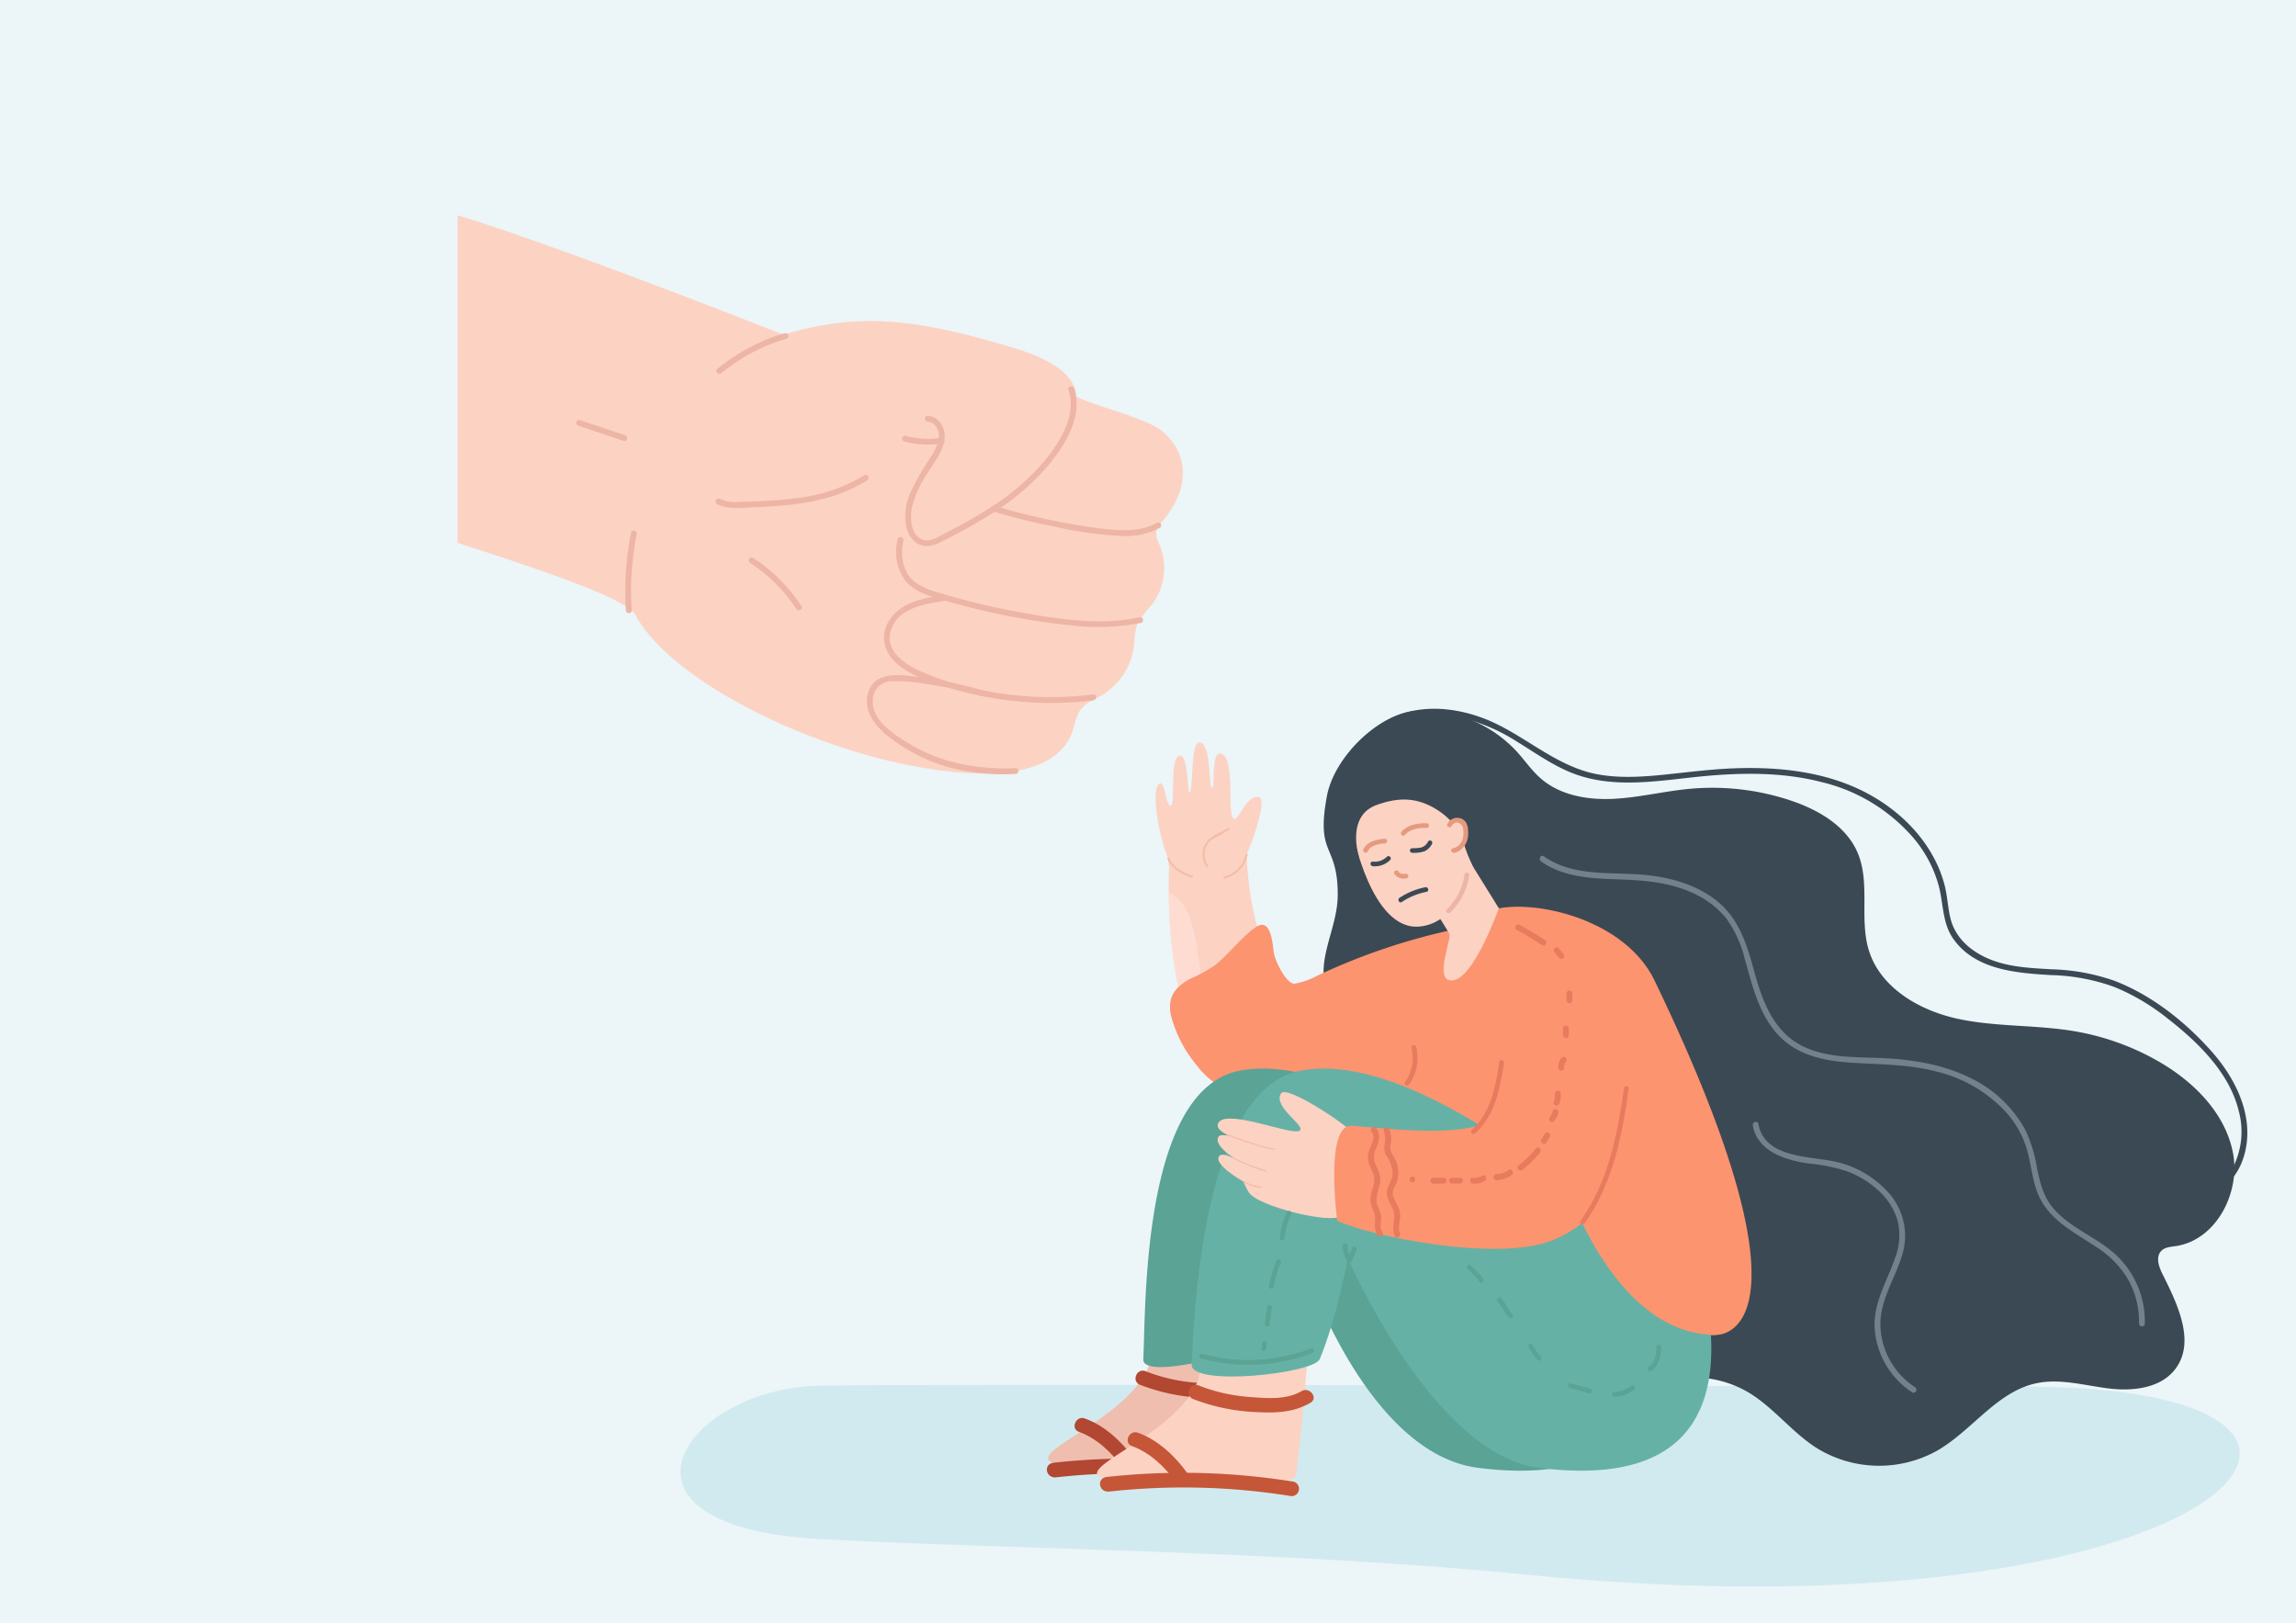 <svg xmlns="http://www.w3.org/2000/svg" xmlns:xlink="http://www.w3.org/1999/xlink" width="503.114" height="355.674" viewBox="0 0 503.114 355.674">
  <defs>
    <clipPath id="clip-path">
      <rect id="Rectángulo_215662" data-name="Rectángulo 215662" width="392.161" height="300.428" fill="none"/>
    </clipPath>
    <clipPath id="clip-path-2">
      <rect id="Rectángulo_215661" data-name="Rectángulo 215661" width="392.161" height="300.429" fill="none"/>
    </clipPath>
    <clipPath id="clip-path-3">
      <rect id="Rectángulo_215660" data-name="Rectángulo 215660" width="11.038" height="35.807" fill="none"/>
    </clipPath>
  </defs>
  <g id="Grupo_172629" data-name="Grupo 172629" transform="translate(-811.886 -527)">
    <rect id="BG" width="503.114" height="355.674" transform="translate(811.886 527)" fill="#ecf5f7"/>
    <g id="Grupo_172404" data-name="Grupo 172404" transform="translate(912.176 574.179)">
      <g id="Grupo_172403" data-name="Grupo 172403" clip-path="url(#clip-path)">
        <g id="Grupo_172402" data-name="Grupo 172402" transform="translate(0 -0.001)">
          <g id="Grupo_172401" data-name="Grupo 172401" clip-path="url(#clip-path-2)">
            <path id="Trazado_221158" data-name="Trazado 221158" d="M576.158,1482.417c-2.621.011-238.283-.689-263.163-.235-30.133.55-50.164,30.84-.279,33.6,39.229,2.171,103.522,2.629,154.292,7.741,153.729,15.482,203.559-41.491,109.149-41.107" transform="translate(-233.552 -1225.763)" fill="#d1eaf0"/>
            <path id="Trazado_221159" data-name="Trazado 221159" d="M1284,744.818c8.854-1.317,14.249-11.7,12.526-20.488s-8.737-15.685-16.52-20.107a55.828,55.828,0,0,0-18.156-6.477c-8.473-1.444-17.22-.917-25.621-2.733s-16.945-6.782-19.48-15c-2.123-6.878.359-14.695-2.435-21.329-2.481-5.893-8.576-9.441-14.638-11.477a54.2,54.2,0,0,0-22.238-2.574c-5.6.525-11.1,1.922-16.712,2.189s-11.6-.758-15.84-4.443c-1.982-1.721-3.475-3.924-5.239-5.867a27.985,27.985,0,0,0-21.932-9c-8.156.449-18.1,10.022-19.713,18.689-2.478,13.322,2.369,10.213,2.369,21.638,0,6.993-4.346,13.378-2.759,19.986,2.5,10.393,11.207,10.469,15.724,12.959s12.025,15.837,13.324,21.3c2.764,11.624-3.491,24.024-.546,35.6a23.437,23.437,0,0,0,13.371,15.558c15.6,6.594,35.014-4.86,49.957,3.113,5.979,3.19,10.121,9.031,15.833,12.678a26.063,26.063,0,0,0,26.7.456c7.52-4.448,12.914-12.794,21.458-14.616,5.227-1.115,10.594.492,15.9,1.139s11.472-.054,14.645-4.356c4.384-5.945.4-14.155-2.906-20.76-.808-1.615-1.5-3.771-.222-5.048.8-.8,2.037-.869,3.151-1.035" transform="translate(-907.528 -518.974)" fill="#3b4954"/>
            <path id="Trazado_221160" data-name="Trazado 221160" d="M911.292,820.477a4.553,4.553,0,0,1-3.249-1.684s0,0,0,0a17.226,17.226,0,0,1-3.479-5.66c-3.563-9.72-4.244-21.623-4.307-28.461,0-.408,0-.8,0-1.163a.049.049,0,0,1,0-.02c0-2.709.1-4.367.1-4.367-.991-5.936.693-8.533,6.916-9.208s9.926-1.58,10.01,4.39c.155,10.785,2.017,17.994,5.26,27.426,1.454,4.232-5.074,18.931-11.245,18.749" transform="translate(-744.448 -636.376)" fill="#fcd2c3"/>
            <path id="Trazado_221161" data-name="Trazado 221161" d="M903.55,693.888c1.28-1.634,5.418-13.366,3.579-13.954-2.944-.942-4.652,5.973-5.811,4.549s.361-12.7-2.318-14.017-1.473,7.512-2.261,7.437-.1-8.949-2.42-9.919-1.617,8.6-2.35,10.664-.23-8.368-2.4-7.843-.775,11.1-1.9,10.993-1.23-5.508-2.4-4.876c-2.566,1.391.96,16.763,2.958,18.072s15.326-1.106,15.326-1.106" transform="translate(-731.446 -552.422)" fill="#fcd2c3"/>
            <path id="Trazado_221162" data-name="Trazado 221162" d="M949.57,775.955c-1.746,1.254-4.184,1.751-5.125,3.86a4.746,4.746,0,0,0,.443,4.687c.159.225.484-.052.327-.275a4.38,4.38,0,0,1-.128-4.7c.678-1.116,1.631-1.346,2.693-1.927a20.113,20.113,0,0,0,2.066-1.318c.224-.161-.053-.486-.275-.327" transform="translate(-780.789 -641.745)" fill="#f4bda5"/>
            <path id="Trazado_221163" data-name="Trazado 221163" d="M975.2,808.758a6.464,6.464,0,0,1-4.742,4.935c-.261.078-.185.5.08.42A6.88,6.88,0,0,0,975.6,808.9c.067-.264-.335-.409-.4-.143" transform="translate(-802.513 -668.794)" fill="#f4bda5"/>
            <path id="Trazado_221164" data-name="Trazado 221164" d="M899.232,813.92c.922,2.129,3.217,3.5,5.357,4.1.263.073.409-.328.143-.4-2-.558-4.244-1.872-5.114-3.881-.109-.253-.495-.069-.385.183" transform="translate(-743.725 -672.928)" fill="#f4bda5"/>
            <g id="Grupo_172400" data-name="Grupo 172400" transform="translate(155.805 148.295)" opacity="0.6">
              <g id="Grupo_172399" data-name="Grupo 172399">
                <g id="Grupo_172398" data-name="Grupo 172398" clip-path="url(#clip-path-3)">
                  <path id="Trazado_221165" data-name="Trazado 221165" d="M912.091,893.418a4.554,4.554,0,0,1-3.249-1.684,0,0,0,0,0,0,0,17.227,17.227,0,0,1-3.479-5.66c-3.563-9.72-4.244-21.623-4.307-28.46,1.776.925,4,2.9,5.134,7.125,2.068,7.7,2.5,20.8,5.24,26.1a6.12,6.12,0,0,1,.664,2.586" transform="translate(-901.053 -857.611)" fill="#ffe3dc"/>
                </g>
              </g>
            </g>
            <path id="Trazado_221166" data-name="Trazado 221166" d="M934.963,910.09a16.552,16.552,0,0,1-4.984,1.762c-1.757.21-4.238-4.883-4.544-6.6-.291-1.634-.506-8.125-3.951-5.794-2.9,1.96-6.108,6.051-8.823,8.256a32.917,32.917,0,0,1-5.513,3.042c-1.856.99-3.667,2.4-4.27,4.417a8.047,8.047,0,0,0,.177,4.326,28.009,28.009,0,0,0,5.433,10.212,17.2,17.2,0,0,0,5.034,4.547,19.238,19.238,0,0,0,7.347,1.851,48.906,48.906,0,0,0,15.9-.685,27.2,27.2,0,0,0,13.808-7.594l14.272-27.837a137.956,137.956,0,0,0-29.89,10.1" transform="translate(-746.57 -743.51)" fill="#fc9470"/>
            <path id="Trazado_221167" data-name="Trazado 221167" d="M794.481,1390.85c-1.3,15.534-2.388,26.9-2.831,27.72-1.482,2.748-39.336,2.419-43.016-.112s17.476-9.818,21.687-21.047a25.965,25.965,0,0,0,.94-6.844c.283-5.946,24.006-9.087,23.22.283" transform="translate(-618.83 -1145.442)" fill="#efbeaf"/>
            <path id="Trazado_221168" data-name="Trazado 221168" d="M748.737,1579.392a148.23,148.23,0,0,1,39.547.957,1.613,1.613,0,1,0,.435-3.177,152.221,152.221,0,0,0-40.537-.976c-2.339.259-1.8,3.457.555,3.2" transform="translate(-617.565 -1302.892)" fill="#b24732"/>
            <path id="Trazado_221169" data-name="Trazado 221169" d="M859.932,1466.978a42.918,42.918,0,0,0,14.189,2.892c4.065.217,7.977.046,11.565-2.054,1.779-1.042-.177-3.585-1.939-2.554-3.246,1.9-7.3,1.6-10.9,1.32a37.943,37.943,0,0,1-11.648-2.552c-1.909-.787-3.173,2.161-1.264,2.948" transform="translate(-710.454 -1210.767)" fill="#b24732"/>
            <path id="Trazado_221170" data-name="Trazado 221170" d="M782.7,1526.912c3.876,1.377,7.166,4.527,9.521,7.809,1.205,1.68,3.757-.262,2.554-1.939-2.65-3.693-6.452-7.269-10.811-8.818-1.938-.688-3.21,2.256-1.264,2.948" transform="translate(-646.554 -1260.362)" fill="#b24732"/>
            <path id="Trazado_221171" data-name="Trazado 221171" d="M1122.551,901.363s-8.361,5.515-11.543,9.78c-5.792,7.762-11.907,20.24-20.545,25.44-3.154,1.9,15.285,12.011,15.285,12.011s10.431-4.52,15.248-13.656,1.555-33.575,1.555-33.575" transform="translate(-901.605 -745.503)" fill="#fc9470"/>
            <path id="Trazado_221172" data-name="Trazado 221172" d="M979.468,1134.974s-56.378-59.31-89.252-53.4c-21.682,3.9-20.784,51.724-21.351,63.281-.241,4.92,25.2-2.108,27.5-4.671a108.818,108.818,0,0,0,9.29-12.165s13.219,37.651,36.559,40.615c35.352,4.49,39.586-15.9,37.249-33.661" transform="translate(-718.624 -894.211)" fill="#5aa395"/>
            <path id="Trazado_221173" data-name="Trazado 221173" d="M856.486,1409.89c-1.3,15.534-2.388,26.9-2.831,27.72-1.482,2.749-39.336,2.419-43.016-.112s17.476-9.818,21.687-21.047a25.973,25.973,0,0,0,.939-6.844c.283-5.946,24.007-9.087,23.221.283" transform="translate(-670.114 -1161.19)" fill="#fcd2c3"/>
            <path id="Trazado_221174" data-name="Trazado 221174" d="M1230.222,822.317a6,6,0,0,1-7.113-2.307l-9.746-15.725a5.7,5.7,0,0,1,2.243-7.893,6.088,6.088,0,0,1,8.243,1.786l9.746,15.725a5.7,5.7,0,0,1-2.243,7.893,6.52,6.52,0,0,1-1.13.521" transform="translate(-1002.894 -657.951)" fill="#fcd2c3"/>
            <path id="Trazado_221175" data-name="Trazado 221175" d="M1235.136,877.937c6.714-4.662,30.959-.817,38.236,14.29,37.911,78.711,13.562,77.657,13.562,77.657s-21.377,2.6-45.677-24.415c0,0-5.148-5.14-17.182-23.577,0,0-7.734-30.907,11.061-43.956" transform="translate(-1011.111 -724.587)" fill="#fc9470"/>
            <path id="Trazado_221176" data-name="Trazado 221176" d="M1043.442,1134.974s-56.379-59.31-89.252-53.4c-21.682,3.9-23.532,52.865-24.1,64.423-.241,4.919,26.727,2.009,28.064-1.171,3.694-8.781,6.167-22.114,6.167-22.114s18.531,42.958,41.87,45.922c35.352,4.49,39.586-15.9,37.249-33.661" transform="translate(-769.263 -894.211)" fill="#66b1a5"/>
            <path id="Trazado_221177" data-name="Trazado 221177" d="M992.8,1120.036c-1.632-2.022-14.682-10.7-15.878-8.774-1.916,3.088,5.971,7.36,3.947,8.227s-15.22-4.64-17.515-1.981,8.368,5.085,8.368,5.085-7.638-3.255-8.5-1.824c-1.363,2.262,5.188,5.77,5.188,5.77s-4.136-2.754-5.049-1.529c-1.358,1.822,5.3,5.568,5.3,5.568s.555,1.268,1.169,2.318c1.8,3.083,18.14,7.088,20.248,5.215s2.724-18.076,2.724-18.076" transform="translate(-796.51 -918.877)" fill="#fcd2c3"/>
            <path id="Trazado_221178" data-name="Trazado 221178" d="M974.673,1164.638l.005,0c.362.131,8.845,3.241,10.361,3.116a.136.136,0,0,0,.124-.146.142.142,0,0,0-.146-.124c-1.458.12-10.157-3.069-10.244-3.1a.138.138,0,0,0-.175.08.136.136,0,0,0,.075.172" transform="translate(-806.069 -963.038)" fill="#f4bda5"/>
            <path id="Trazado_221179" data-name="Trazado 221179" d="M986.374,1195.971a29.225,29.225,0,0,0,4.2,1.447.136.136,0,0,0,.085-.257l-.021-.007a37.767,37.767,0,0,1-6.813-2.65.018.018,0,0,0-.008-.006.134.134,0,0,0-.173.064.132.132,0,0,0,.059.181c.021.011,1.149.586,2.674,1.228" transform="translate(-813.542 -987.942)" fill="#f4bda5"/>
            <path id="Trazado_221180" data-name="Trazado 221180" d="M996.938,1224.728a7.556,7.556,0,0,0,2.68.678.133.133,0,0,0,.135-.135.131.131,0,0,0-.135-.135,10.035,10.035,0,0,1-3.6-1.142.034.034,0,0,0-.012-.007.136.136,0,0,0-.117.244c.039.022.46.248,1.051.5" transform="translate(-823.625 -1012.331)" fill="#f4bda5"/>
            <path id="Trazado_221181" data-name="Trazado 221181" d="M1405.405,1230.264c.377.82,10.791,32.7,32.807,32.566l-1.117-20.289Z" transform="translate(-1162.39 -1017.532)" fill="#fc9470"/>
            <path id="Trazado_221182" data-name="Trazado 221182" d="M816.025,1597.444a148.219,148.219,0,0,1,39.547.956,1.613,1.613,0,1,0,.435-3.177,152.225,152.225,0,0,0-40.537-.976c-2.339.259-1.8,3.457.555,3.2" transform="translate(-673.217 -1317.822)" fill="#c65638"/>
            <path id="Trazado_221183" data-name="Trazado 221183" d="M927.22,1485.029a42.911,42.911,0,0,0,14.189,2.892c4.065.217,7.977.046,11.565-2.054,1.779-1.041-.177-3.585-1.939-2.554-3.246,1.9-7.3,1.6-10.9,1.32a37.943,37.943,0,0,1-11.648-2.552c-1.909-.786-3.173,2.161-1.264,2.948" transform="translate(-766.107 -1225.697)" fill="#c65638"/>
            <path id="Trazado_221184" data-name="Trazado 221184" d="M849.984,1544.963c3.876,1.378,7.167,4.527,9.521,7.809,1.205,1.68,3.757-.262,2.554-1.939-2.65-3.693-6.452-7.269-10.811-8.818-1.938-.689-3.21,2.256-1.264,2.948" transform="translate(-702.207 -1275.291)" fill="#c65638"/>
            <path id="Trazado_221185" data-name="Trazado 221185" d="M1133.522,731.866s4.1,22.133,14.8,21.076c6.572-.649,10.145-7.211,13.045-16.981,2.5-8.409-24.641-24.5-27.847-4.1" transform="translate(-937.519 -597.118)" fill="#fcd2c3"/>
            <path id="Trazado_221186" data-name="Trazado 221186" d="M1186.753,830.787a2.516,2.516,0,0,0,2.56.975.512.512,0,0,0-.035-1.023c-.582.029-1.321.094-1.639-.493s-1.2-.037-.887.541" transform="translate(-981.491 -686.478)" fill="#e59a7f"/>
            <path id="Trazado_221187" data-name="Trazado 221187" d="M1196.075,772.8c1.172-1.331,3.114-1.612,4.8-1.544.669.027.631-1-.034-1.023-1.955-.078-4.176.342-5.524,1.873-.439.5.318,1.2.759.695" transform="translate(-988.518 -637.037)" fill="#e59a7f"/>
            <path id="Trazado_221188" data-name="Trazado 221188" d="M1148.46,792.692c.61-1.336,2.49-1.681,3.791-1.763a.512.512,0,0,0-.034-1.023c-1.679.107-3.907.629-4.677,2.317-.273.6.645,1.075.921.47" transform="translate(-949.071 -653.317)" fill="#e59a7f"/>
            <path id="Trazado_221189" data-name="Trazado 221189" d="M1119.9,714.38s-2.972-8.968,3.9-11.408c4.243-1.506,7.987-1.762,12.108.426,3.339,1.773,6.04,4.7,6.89,7.824a32.4,32.4,0,0,0,2.156,5.39c.976-.742,3.729-8.652,1.206-11.507-.136-.154-14.415-11.349-14.415-11.349l-10.62,3.452-5.894,8.359Z" transform="translate(-922.391 -573.794)" fill="#3b4954"/>
            <path id="Trazado_221190" data-name="Trazado 221190" d="M1245.652,770.172s1.389-4.461,3.467-4.042,2.829,4.485,1.24,5.711-4.211-.661-4.459-1.165Z" transform="translate(-1030.26 -633.631)" fill="#fcd2c3"/>
            <path id="Trazado_221191" data-name="Trazado 221191" d="M1254.91,770.924c.606.277,1.412-.271,1.86-.626a4.3,4.3,0,0,0,1.592-3.282c.042-1.287-.042-2.809-1.356-3.459a2.426,2.426,0,0,0-3.2,1.122c-.323.578.6,1.05.921.47.809-1.448,2.431-.676,2.552.691a5.036,5.036,0,0,1-.215,2.443,3.134,3.134,0,0,1-1.118,1.36c-.24.162-.771.27-.549.371-.6-.276-1.091.632-.483.91" transform="translate(-1036.945 -631.324)" fill="#e59a7f"/>
            <path id="Trazado_221192" data-name="Trazado 221192" d="M1256.607,833.189a13.381,13.381,0,0,1-3.9,7.664c-.48.463.306,1.129.783.669a14.367,14.367,0,0,0,4.141-8.156.52.52,0,0,0-1.023-.177" transform="translate(-1035.97 -688.78)" fill="#edb5a6"/>
            <path id="Trazado_221193" data-name="Trazado 221193" d="M1192.9,854.563a14.82,14.82,0,0,1,5.407-2.215c.655-.128.378-1.129-.276-1a15.566,15.566,0,0,0-5.654,2.319c-.554.367-.035,1.267.524.9" transform="translate(-985.999 -704.126)" fill="#3b4954"/>
            <path id="Trazado_221194" data-name="Trazado 221194" d="M1207.327,794.874a7.432,7.432,0,0,0,2.669-.327,3.541,3.541,0,0,0,1.66-1.615.505.505,0,0,0-.872-.51,2.382,2.382,0,0,1-1.514,1.291,8.282,8.282,0,0,1-1.943.151.505.505,0,0,0,0,1.01" transform="translate(-998.159 -655.201)" fill="#3b4954"/>
            <path id="Trazado_221195" data-name="Trazado 221195" d="M1157.317,814.133a4.76,4.76,0,0,0,3.806-1.359c.466-.454-.248-1.168-.714-.714a3.779,3.779,0,0,1-3.092,1.064c-.646-.063-.642.947,0,1.01" transform="translate(-956.8 -671.521)" fill="#3b4954"/>
            <path id="Trazado_221196" data-name="Trazado 221196" d="M1261.521,877.654s-5.37,15.162-9.969,15.791-.209-9.186-.9-10.3,9.832-6.236,10.866-5.495" transform="translate(-1033.38 -725.834)" fill="#fcd2c3"/>
            <path id="Trazado_221197" data-name="Trazado 221197" d="M1166.577,932.692s6.082,18.195,4.886,27.52c-1.123,8.751,3.314,22.012-12.7,28.7-12.132,5.066-40.637-.943-47.357-4.208-.015-.011-2.824-21.309,3.235-20.807,12.906,1.068,25.268,2.633,33.888-2.387,4.959-2.889-6.568-28.846-6.568-28.846-1.239-5.951,1.736-6.941,7.688-8.179s15.69,2.255,16.931,8.207" transform="translate(-918.676 -764.422)" fill="#fc9470"/>
            <path id="Trazado_221198" data-name="Trazado 221198" d="M1432.019,1103.58c-1.484,10.266-3.406,20.552-9.558,29.17-.389.545.511,1.063.9.524,6.2-8.687,8.166-19.067,9.662-29.418.094-.653-.905-.935-1-.276" transform="translate(-1176.417 -912.443)" fill="#e87a5d"/>
            <path id="Trazado_221199" data-name="Trazado 221199" d="M1290.31,1070.733c-.835,5.356-1.807,11.156-6.063,14.949-.5.445.236,1.177.734.734,4.394-3.916,5.467-9.87,6.33-15.408.1-.653-.9-.935-1-.276" transform="translate(-1062.043 -885.276)" fill="#e87a5d"/>
            <path id="Trazado_221200" data-name="Trazado 221200" d="M1201.574,1052.094a9.136,9.136,0,0,1-1.413,7.441c-.382.55.517,1.069.9.524a10.159,10.159,0,0,0,1.517-8.241c-.157-.649-1.158-.374-1,.276" transform="translate(-992.559 -869.635)" fill="#e87a5d"/>
            <path id="Trazado_221201" data-name="Trazado 221201" d="M1121.6,1303.072a7.39,7.39,0,0,0,.957,3.45.519.519,0,0,0,.9-.524,6.244,6.244,0,0,1-.815-2.926c-.019-.666-1.057-.669-1.038,0" transform="translate(-927.656 -1077.336)" fill="#5aa395"/>
            <path id="Trazado_221202" data-name="Trazado 221202" d="M1128.649,1307.079l-.962,2.355c-.253.618.751.887,1,.276l.962-2.355c.252-.618-.751-.887-1-.276" transform="translate(-932.66 -1080.779)" fill="#5aa395"/>
            <path id="Trazado_221203" data-name="Trazado 221203" d="M1510.125,1431.532c-.027,1.432-.323,3.469-1.652,4.324-.56.36-.04,1.259.524.9,1.666-1.073,2.131-3.383,2.166-5.22a.519.519,0,0,0-1.038,0" transform="translate(-1247.436 -1183.583)" fill="#5aa395"/>
            <path id="Trazado_221204" data-name="Trazado 221204" d="M1467.313,1482.3a6.744,6.744,0,0,1-3.791,1.412.519.519,0,0,0,0,1.038,7.667,7.667,0,0,0,4.315-1.553c.53-.394.013-1.3-.524-.9" transform="translate(-1210.043 -1225.902)" fill="#5aa395"/>
            <path id="Trazado_221205" data-name="Trazado 221205" d="M1411.982,1481.071l-4.225-1.194a.519.519,0,0,0-.276,1l4.225,1.194a.519.519,0,0,0,.276-1" transform="translate(-1163.804 -1223.965)" fill="#5aa395"/>
            <path id="Trazado_221206" data-name="Trazado 221206" d="M1356.948,1430.494a13.235,13.235,0,0,0,1.957,2.8c.45.5,1.182-.24.734-.734a12.177,12.177,0,0,1-1.8-2.589c-.308-.593-1.2-.068-.9.524" transform="translate(-1122.259 -1182.491)" fill="#5aa395"/>
            <path id="Trazado_221207" data-name="Trazado 221207" d="M1317.116,1372.081c1.01,1.02,1.476,2.5,2.49,3.526a.519.519,0,0,0,.734-.734c-1.011-1.02-1.477-2.5-2.49-3.526a.519.519,0,0,0-.734.734" transform="translate(-1089.241 -1134.092)" fill="#5aa395"/>
            <path id="Trazado_221208" data-name="Trazado 221208" d="M1279.2,1330.959c-.035-.024.029.022.107.093.1.093.2.185.3.279q.425.4.832.821c.267.273.53.55.781.838.088.1.173.2.256.307s.109.258.1.049c.043.663,1.081.668,1.038,0s-.844-1.312-1.27-1.755a11,11,0,0,0-1.618-1.528c-.554-.377-1.073.522-.524.9" transform="translate(-1057.815 -1099.999)" fill="#5aa395"/>
            <path id="Trazado_221209" data-name="Trazado 221209" d="M1043.3,1261.795a16.8,16.8,0,0,0-1.611,5.679c-.068.664.97.659,1.038,0a15.3,15.3,0,0,1,1.47-5.156c.291-.6-.6-1.125-.9-.524" transform="translate(-861.564 -1043.391)" fill="#5aa395"/>
            <path id="Trazado_221210" data-name="Trazado 221210" d="M1029.884,1323.05a23.328,23.328,0,0,0-1.673,5.529c-.111.653.889.934,1,.276a22.3,22.3,0,0,1,1.569-5.281c.267-.606-.627-1.134-.9-.524" transform="translate(-850.411 -1094.049)" fill="#5aa395"/>
            <path id="Trazado_221211" data-name="Trazado 221211" d="M1023.4,1380.929q-.255,1.862-.51,3.724c-.089.653.911.936,1,.276q.255-1.862.51-3.723c.09-.653-.91-.936-1-.276" transform="translate(-846.013 -1141.834)" fill="#5aa395"/>
            <path id="Trazado_221212" data-name="Trazado 221212" d="M939.963,1437.791a39.558,39.558,0,0,0,24.463-1.174c.618-.236.35-1.239-.276-1a38.6,38.6,0,0,1-23.911,1.174.519.519,0,0,0-.276,1" transform="translate(-777.126 -1187.346)" fill="#5aa395"/>
            <path id="Trazado_221213" data-name="Trazado 221213" d="M1018.708,1427.012l-.137,1.107a.522.522,0,0,0,.519.519.532.532,0,0,0,.519-.519q.068-.554.137-1.107a.522.522,0,0,0-.519-.519.532.532,0,0,0-.519.519" transform="translate(-842.442 -1179.83)" fill="#5aa395"/>
            <path id="Trazado_221214" data-name="Trazado 221214" d="M1145.056,633.619a18.641,18.641,0,0,1,9.27-6.335,23.421,23.421,0,0,1,11.694-.129,40.747,40.747,0,0,1,12.21,5.236c3.759,2.3,7.374,4.879,11.441,6.625,8.714,3.739,18.247,2.2,27.355,1.216,9.337-1.009,18.956-1.288,28.119,1.087a38.279,38.279,0,0,1,20.255,12.469,27.548,27.548,0,0,1,5.311,10.175c1.063,3.948.766,8.242,3.226,11.712,4.843,6.83,13.871,7.468,21.478,7.916a43.714,43.714,0,0,1,13.811,2.606,47.336,47.336,0,0,1,11.458,6.746c6.708,5.213,13.771,11.96,15.806,20.516a17.291,17.291,0,0,1-1.5,12.671,12.638,12.638,0,0,1-9.128,6.046,9.88,9.88,0,0,1-5.236-.736c-.744-.328-1.393.77-.643,1.1,7.033,3.107,14.92-1.607,17.353-8.465,3-8.457-1.1-17.251-6.661-23.578-5.79-6.586-13.234-12.512-21.471-15.67a45.328,45.328,0,0,0-13.788-2.51c-4.78-.282-9.7-.476-14.134-2.469-3.792-1.7-6.98-4.563-7.993-8.715-.563-2.309-.649-4.7-1.22-7.014a26.911,26.911,0,0,0-1.913-5.248c-3.4-7.025-9.624-12.524-16.6-15.867-8.589-4.117-18.343-5.074-27.753-4.716-4.965.189-9.881.826-14.818,1.342-4.98.521-10.084.881-15.041-.04-9.437-1.753-16.334-9.043-25.157-12.334-7.3-2.725-15.935-3.141-22.542,1.567a20.746,20.746,0,0,0-4.094,3.893c-.511.633.385,1.54.9.9" transform="translate(-946.188 -517.123)" fill="#3b4954"/>
            <path id="Trazado_221215" data-name="Trazado 221215" d="M1371.471,812.778c4.9,3.487,11.043,3.743,16.843,3.939,5.919.2,11.84.646,17.217,3.373a19.487,19.487,0,0,1,6.549,5.2,25.273,25.273,0,0,1,4.056,8.914c1.609,5.633,2.955,11.521,6.857,16.1,3.882,4.554,9.614,6.044,15.361,6.5,6.585.522,13.12.293,19.575,1.973a30.5,30.5,0,0,1,15.62,9.145,21.21,21.21,0,0,1,4.317,7.7c.938,3.1,1.177,6.381,2.284,9.435,2.179,6.015,7.789,8.761,12.8,12.078a21.553,21.553,0,0,1,7,6.947,18.8,18.8,0,0,1,2.563,9.975.638.638,0,0,0,1.275,0,19.968,19.968,0,0,0-6.8-15.494c-4.15-3.59-9.644-5.56-13.258-9.78-2.136-2.494-2.919-5.6-3.551-8.749a31.04,31.04,0,0,0-2.638-8.537,27.094,27.094,0,0,0-12.37-11.455c-6.094-2.921-12.849-3.921-19.544-4.189-6.022-.241-12.641,0-17.986-3.237-5.517-3.339-7.806-9.737-9.422-15.64-1.63-5.951-3.334-11.75-8.414-15.7-4.9-3.809-11.19-5.294-17.279-5.664-6.881-.418-14.495.268-20.411-3.941-.67-.476-1.307.628-.643,1.1" transform="translate(-1134.092 -671.229)" fill="#72828c"/>
            <path id="Trazado_221216" data-name="Trazado 221216" d="M1641.222,1149.515c1.035,5.749,7.3,7.63,12.28,8.315a38.13,38.13,0,0,1,8.337,1.7,20.9,20.9,0,0,1,6.919,4.234,14.488,14.488,0,0,1,4.152,6.463,13.46,13.46,0,0,1-.429,8.04c-1.781,5.378-5.053,10.17-4.524,16.076a18.1,18.1,0,0,0,8.172,13.608c.694.442,1.334-.66.643-1.1a16.752,16.752,0,0,1-7.577-13.009c-.341-5.84,3.161-10.577,4.744-15.964a14.111,14.111,0,0,0-2.7-13.333,21.931,21.931,0,0,0-12.309-7.188c-5.594-1.174-15.15-.776-16.484-8.185-.145-.806-1.373-.464-1.229.339" transform="translate(-1357.42 -950.085)" fill="#72828c"/>
            <path id="Trazado_221217" data-name="Trazado 221217" d="M1154.247,1155.955c.851,1,.1,2.439-.317,3.44a5.149,5.149,0,0,0-.5,2.61,9.223,9.223,0,0,0,.962,2.613,4.592,4.592,0,0,1,.13,3.522,9.546,9.546,0,0,0-.566,2.616,7.914,7.914,0,0,0,.828,2.875c.63,1.683-.387,3.546.827,5.035.519.636,1.416-.271.9-.9-.635-.778-.127-2.13-.178-3.035a8.554,8.554,0,0,0-.8-2.586c-.833-2.166.811-4.028.58-6.2a7.993,7.993,0,0,0-.86-2.466,4.286,4.286,0,0,1-.038-3.885c.632-1.518,1.105-3.155-.073-4.535-.534-.625-1.431.281-.9.9" transform="translate(-953.967 -955.152)" fill="#e87a5d"/>
            <path id="Trazado_221218" data-name="Trazado 221218" d="M1173.579,1156.353a7.1,7.1,0,0,1,.091,3.446,3.359,3.359,0,0,0,.686,2.331,7.045,7.045,0,0,1,1.135,3.5c.006,1.241-.675,2.1-1.075,3.208-.625,1.735.443,3.109,1.12,4.629.866,1.945-.439,3.986.452,5.943.34.746,1.439.1,1.1-.643-.473-1.039-.049-2.2.043-3.276a4.867,4.867,0,0,0-.364-2.366,21.359,21.359,0,0,1-1.184-2.514c-.327-1.2.488-2.083.875-3.15a6.785,6.785,0,0,0-.626-5.3,9.117,9.117,0,0,1-.816-1.568,4,4,0,0,1,.106-1.681,6.5,6.5,0,0,0-.316-2.9c-.258-.774-1.49-.443-1.229.339" transform="translate(-970.62 -955.757)" fill="#e87a5d"/>
            <path id="Trazado_221219" data-name="Trazado 221219" d="M1340.4,899.735q2.867,1.541,5.576,3.347c.684.456,1.323-.647.643-1.1q-2.708-1.807-5.576-3.347c-.722-.388-1.367.712-.643,1.1" transform="translate(-1108.361 -743.179)" fill="#e87a5d"/>
            <path id="Trazado_221220" data-name="Trazado 221220" d="M1389.238,928.643l1.016,1.277a.641.641,0,0,0,.9,0,.653.653,0,0,0,0-.9l-1.016-1.278a.641.641,0,0,0-.9,0,.653.653,0,0,0,0,.9" transform="translate(-1148.868 -767.167)" fill="#e87a5d"/>
            <path id="Trazado_221221" data-name="Trazado 221221" d="M1405.162,982.9v1.529a.638.638,0,0,0,1.275,0V982.9a.638.638,0,0,0-1.275,0" transform="translate(-1162.188 -812.428)" fill="#e87a5d"/>
            <path id="Trazado_221222" data-name="Trazado 221222" d="M1400.74,1027.12v1.53a.638.638,0,0,0,1.274,0v-1.53a.638.638,0,0,0-1.274,0" transform="translate(-1158.531 -849.006)" fill="#e87a5d"/>
            <path id="Trazado_221223" data-name="Trazado 221223" d="M1395.488,1066.518a3.059,3.059,0,0,0-.732,2.211.654.654,0,0,0,.637.637.642.642,0,0,0,.637-.637,1.78,1.78,0,0,1,.358-1.31.656.656,0,0,0,0-.9.642.642,0,0,0-.9,0" transform="translate(-1153.573 -881.947)" fill="#e87a5d"/>
            <path id="Trazado_221224" data-name="Trazado 221224" d="M1389.074,1109.571a3.933,3.933,0,0,1-.234,1.867c-.289.769.943,1.1,1.229.339a4.784,4.784,0,0,0,.28-2.206.656.656,0,0,0-.637-.637.641.641,0,0,0-.637.637" transform="translate(-1148.653 -917.182)" fill="#e87a5d"/>
            <path id="Trazado_221225" data-name="Trazado 221225" d="M1383.885,1133.07a2.711,2.711,0,0,1-.632,1.235c-.551.606.348,1.51.9.9a4.012,4.012,0,0,0,.959-1.8c.186-.8-1.043-1.139-1.229-.339" transform="translate(-1143.926 -936.767)" fill="#e87a5d"/>
            <path id="Trazado_221226" data-name="Trazado 221226" d="M1373.6,1162.4l-.764,1.275a.638.638,0,0,0,1.1.643l.764-1.275a.638.638,0,0,0-1.1-.643" transform="translate(-1135.378 -961.153)" fill="#e87a5d"/>
            <path id="Trazado_221227" data-name="Trazado 221227" d="M1346.994,1181.237a24.039,24.039,0,0,1-3.852,3.79c-.645.505.263,1.4.9.9a24.033,24.033,0,0,0,3.852-3.79c.512-.632-.384-1.539-.9-.9" transform="translate(-1110.71 -976.803)" fill="#e87a5d"/>
            <path id="Trazado_221228" data-name="Trazado 221228" d="M1315.782,1209.217a4.732,4.732,0,0,1-2.749.9.638.638,0,0,0,0,1.274,5.929,5.929,0,0,0,3.392-1.075c.666-.469.029-1.574-.643-1.1" transform="translate(-1085.481 -1000.029)" fill="#e87a5d"/>
            <path id="Trazado_221229" data-name="Trazado 221229" d="M1285.549,1216.54a3.02,3.02,0,0,1-1.968.43c-.815-.086-.809,1.189,0,1.274a4.165,4.165,0,0,0,2.611-.6c.7-.427.059-1.53-.643-1.1" transform="translate(-1061.127 -1006.1)" fill="#e87a5d"/>
            <path id="Trazado_221230" data-name="Trazado 221230" d="M1258.8,1219.493h-1.784a.638.638,0,0,0,0,1.275h1.784a.638.638,0,0,0,0-1.275" transform="translate(-1039.147 -1008.623)" fill="#e87a5d"/>
            <path id="Trazado_221231" data-name="Trazado 221231" d="M1235.722,1219.493h-2.294a.638.638,0,0,0,0,1.275h2.294a.638.638,0,0,0,0-1.275" transform="translate(-1019.64 -1008.623)" fill="#e87a5d"/>
            <path id="Trazado_221232" data-name="Trazado 221232" d="M1206.893,1219.293a.638.638,0,0,0,0-1.275.638.638,0,0,0,0,1.275" transform="translate(-997.693 -1007.403)" fill="#e87a5d"/>
            <path id="Trazado_221233" data-name="Trazado 221233" d="M153.066,69.35a5.85,5.85,0,0,0,.774,2.94,13.317,13.317,0,0,1-1.7,12.97,38.654,38.654,0,0,0-2.752,3.455,6.481,6.481,0,0,0-.427.841c-.649,1.557-.582,3.3-.8,4.974a14.731,14.731,0,0,1-7.081,10.656c-1.582.921-3.4,1.593-4.52,3.038s-1.318,3.4-1.952,5.125c-1.839,5.016-6.87,7.427-12.359,8.4h-.006a39.736,39.736,0,0,1-7.5.548c-27.765-.467-66.88-18.2-75.794-34.754a4.893,4.893,0,0,0-1.479-1.467C32.3,82.358,15.749,76.842,0,71.763V-.005C23.515,7.187,71.381,26.163,71.381,26.163c17.574-5.349,30.8-3.018,51.026,3.055,3.216.967,7.8,2.819,10.273,5.1,3.225,2.969,2.829,5.284,2.829,5.284,2.57,1.821,15.065,4.61,18.693,7.577,7,5.732,5.275,13.629.7,19.273-.732.9-1.678,1.751-1.835,2.9" transform="translate(0 0.005)" fill="#fcd2c3"/>
            <path id="Trazado_221234" data-name="Trazado 221234" d="M602.885,217.623c1.884,5.49-1.81,11.351-5.174,15.458a51.211,51.211,0,0,1-11.9,10.272c-2.211,1.436-4.494,2.76-6.811,4.017q-1.649.894-3.319,1.747c-1.339.686-2.983,1.785-4.555,1.352-2.761-.762-2.973-4.678-2.561-6.942a22.7,22.7,0,0,1,3.392-7.607c1.447-2.357,3.519-4.863,3.8-7.709.233-2.338-1.213-4.778-3.706-4.924-.819-.048-.816,1.226,0,1.274,1.628.1,2.515,1.778,2.462,3.258-.062,1.745-1.095,3.329-1.981,4.766a55.9,55.9,0,0,0-4.176,7.352,12.5,12.5,0,0,0-1.011,7.6c.469,2.026,1.886,4.065,4.105,4.271a6.741,6.741,0,0,0,3.518-.906c1.353-.654,2.684-1.366,4.009-2.075,2.435-1.3,4.834-2.676,7.158-4.17a52.811,52.811,0,0,0,12.469-10.675c3.648-4.451,7.544-10.745,5.5-16.7-.264-.771-1.495-.44-1.228.339" transform="translate(-469.055 -179.35)" fill="#edb5a6"/>
            <path id="Trazado_221235" data-name="Trazado 221235" d="M571.741,279.7a18.873,18.873,0,0,1-7.721-.446.637.637,0,0,0-.338,1.228,20.442,20.442,0,0,0,8.4.446c.808-.122.464-1.349-.339-1.228" transform="translate(-465.839 -230.944)" fill="#edb5a6"/>
            <path id="Trazado_221236" data-name="Trazado 221236" d="M712.3,371.731c-2.779,1.637-6.237,1.739-9.381,1.526A83.214,83.214,0,0,1,693.7,372a142.319,142.319,0,0,1-16.92-3.99c-.784-.244-1.12.985-.339,1.228a137.066,137.066,0,0,0,13.307,3.291,85.213,85.213,0,0,0,14.6,2.068,16.126,16.126,0,0,0,8.6-1.77.637.637,0,0,0-.643-1.1" transform="translate(-559.108 -304.352)" fill="#edb5a6"/>
            <path id="Trazado_221237" data-name="Trazado 221237" d="M609.06,425.262c-8.37,1.828-17.235.475-25.558-.993q-6.276-1.107-12.449-2.72c-2.115-.553-4.222-1.144-6.31-1.792a14.433,14.433,0,0,1-5.009-2.311c-2.625-2.169-3.1-5.815-2.4-8.963.177-.8-1.05-1.14-1.228-.339a10.679,10.679,0,0,0,1.576,8.969c2.1,2.736,5.714,3.6,8.863,4.513a152.7,152.7,0,0,0,27.522,5.4,48.972,48.972,0,0,0,15.329-.536c.8-.175.462-1.4-.338-1.228" transform="translate(-459.668 -337.191)" fill="#edb5a6"/>
            <path id="Trazado_221238" data-name="Trazado 221238" d="M586.217,503.252a75.3,75.3,0,0,1-26.8-1.484,55.9,55.9,0,0,1-12.222-4.153c-3.1-1.576-6.56-4.429-5.37-8.34,1.492-4.905,7.332-5.874,11.671-6.5.808-.117.464-1.345-.339-1.228-4.242.615-8.866,1.463-11.494,5.222-2.221,3.176-1.454,7.009,1.316,9.544,3.124,2.859,7.569,4.212,11.527,5.434a76.04,76.04,0,0,0,31.707,2.783c.8-.1.813-1.374,0-1.274" transform="translate(-446.934 -398.27)" fill="#edb5a6"/>
            <path id="Trazado_221239" data-name="Trazado 221239" d="M543.787,585.93a94.168,94.168,0,0,0-13.559-2.846c-3.715-.423-9.329-1.559-11.184,2.729-1.772,4.1,1.123,7.9,4.23,10.3a38.851,38.851,0,0,0,12.251,6.433,46.367,46.367,0,0,0,15.571,1.724c.817-.032.821-1.306,0-1.274-8.375.333-16.5-1.1-23.7-5.576-3.263-2.027-7.92-5.024-7.588-9.442a4.113,4.113,0,0,1,4.086-4.008,34.849,34.849,0,0,1,6.006.347,90.738,90.738,0,0,1,13.549,2.837.637.637,0,0,0,.338-1.228" transform="translate(-428.847 -481.881)" fill="#edb5a6"/>
            <path id="Trazado_221240" data-name="Trazado 221240" d="M359.271,328.884a36.772,36.772,0,0,1-15.35,5.078c-2.64.335-5.3.505-7.956.617-1.323.056-2.646.1-3.97.132a8.312,8.312,0,0,1-4.372-.652c-.719-.395-1.362.7-.643,1.1,2.378,1.307,5.387.828,7.99.732,2.99-.11,5.982-.281,8.952-.656,5.628-.71,11.172-2.171,15.993-5.251.689-.44.051-1.543-.643-1.1" transform="translate(-270.18 -271.929)" fill="#edb5a6"/>
            <path id="Trazado_221241" data-name="Trazado 221241" d="M380.474,444.036A37.031,37.031,0,0,0,369.9,433.511c-.687-.451-1.326.651-.643,1.1a35.467,35.467,0,0,1,10.119,10.069c.451.68,1.554.043,1.1-.643" transform="translate(-305.164 -358.461)" fill="#edb5a6"/>
            <path id="Trazado_221242" data-name="Trazado 221242" d="M342.694,149.186a42.038,42.038,0,0,0-14.757,7.846c-.634.52.272,1.417.9.9a40.467,40.467,0,0,1,14.2-7.519.637.637,0,0,0-.339-1.228" transform="translate(-271.053 -123.364)" fill="#edb5a6"/>
            <path id="Trazado_221243" data-name="Trazado 221243" d="M213.676,399.932a65.542,65.542,0,0,0-1.13,17.009c.053.814,1.326.82,1.274,0a64.222,64.222,0,0,1,1.085-16.67c.159-.8-1.068-1.143-1.228-.339" transform="translate(-175.682 -330.398)" fill="#edb5a6"/>
            <path id="Trazado_221244" data-name="Trazado 221244" d="M160.9,262.575l-9.969-3.33c-.779-.26-1.113.969-.339,1.228l9.969,3.33c.779.26,1.113-.969.339-1.228" transform="translate(-124.186 -214.387)" fill="#edb5a6"/>
          </g>
        </g>
      </g>
    </g>
  </g>
</svg>
